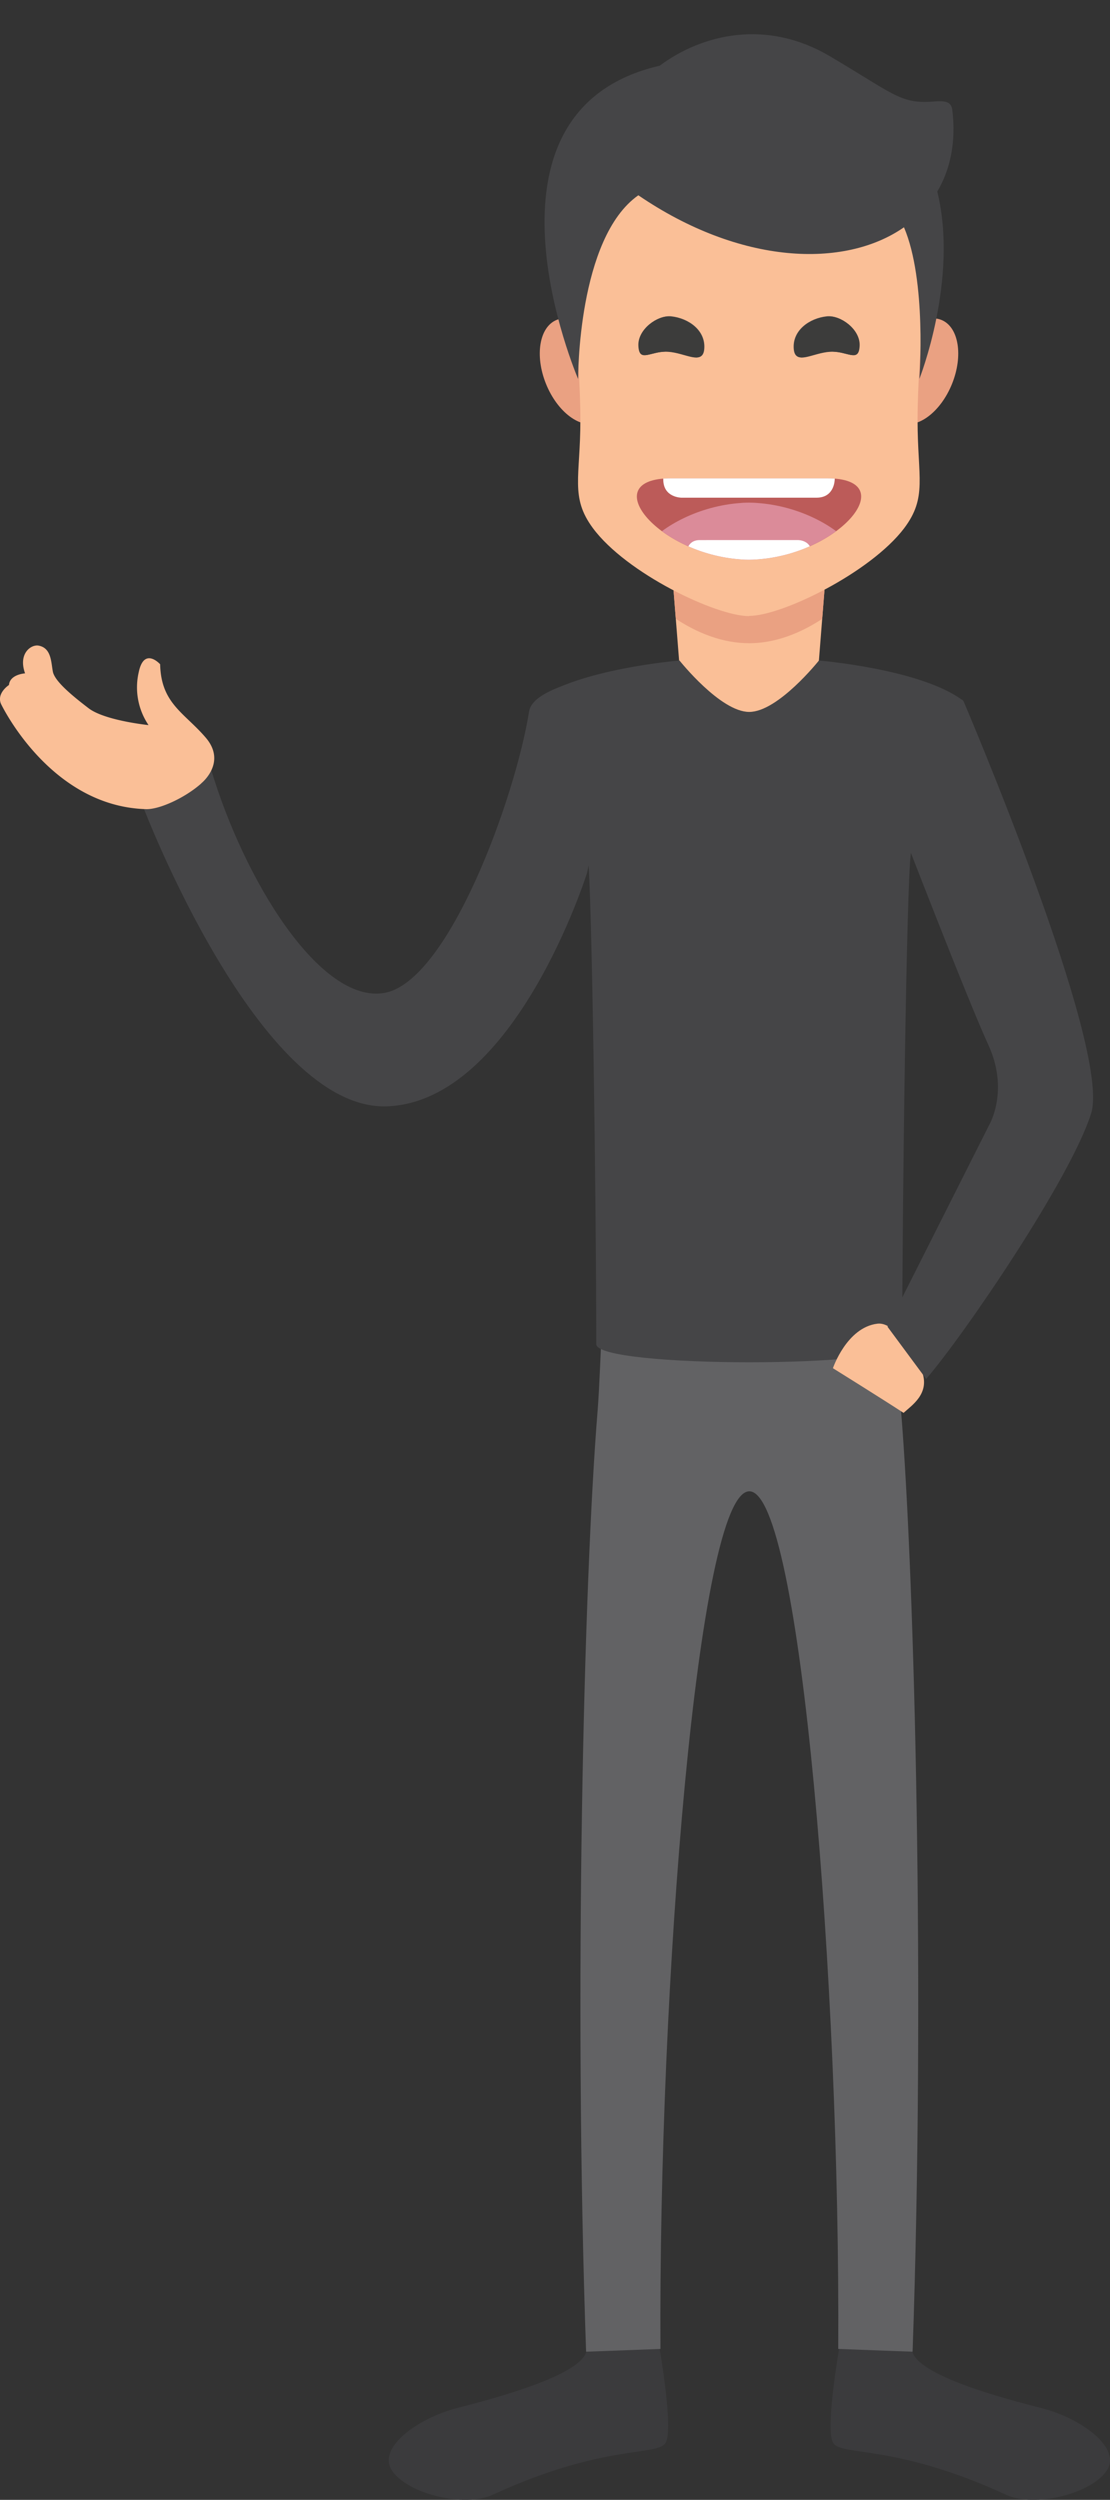 <svg id="Layer_1" data-name="Layer 1" xmlns="http://www.w3.org/2000/svg" xmlns:xlink="http://www.w3.org/1999/xlink" viewBox="0 0 329.78 742.09"><rect x="0" y="0" width="329.78" height="742.09" fill="#333333" stroke="none"/><defs><style>.cls-1{fill:#fabf97;}.cls-2{fill:#bc5b59;}.cls-3{fill:#3b3b3d;}.cls-4{fill:#626264;}.cls-5{fill:#454547;}.cls-6{fill:#eaa182;}.cls-7{clip-path:url(#clip-path);}.cls-8{fill:#3c3c3b;}.cls-9{clip-path:url(#clip-path-2);}.cls-10{fill:#fff;}.cls-11{fill:#db8b99;}</style><clipPath id="clip-path" transform="translate(-57 -74.21)"><polygon class="cls-1" points="304.92 211.95 298.57 292.12 260.49 292.12 254.14 211.95 304.92 211.95 304.92 211.95"/></clipPath><clipPath id="clip-path-2" transform="translate(-57 -74.21)"><path class="cls-2" d="M256.36,216.2H302.7c22.4,0,4.27,22.35-20.76,24.07-.6.07-2.21.11-2.41.1s-1.81,0-2.41-.1c-25-1.71-43.16-24.07-20.76-24.07Z"/></clipPath></defs><title>explaining-avatar</title><path class="cls-3" d="M306.34,771.27s-4.25,24.1-1.81,28.12,18.4.2,51.41,15.42c8.25,3.8,24.84-.12,29.75-7S378,792,366.59,789.11s-37.5-9.83-38.6-17.18l-21.66-.66Z" transform="translate(-57 -74.21)"/><path class="cls-3" d="M252.94,771.27s4.25,24.1,1.81,28.12-18.4.2-51.41,15.42c-8.25,3.8-24.84-.12-29.75-7s7.71-15.79,19.1-18.73,37.5-9.83,38.6-17.18l21.66-.66Z" transform="translate(-57 -74.21)"/><path class="cls-4" d="M234.55,493c.53-6.48,1-19.76,1.33-26.8h87.49c.36,7,.8,20.32,1.33,26.8,4.08,50,7.15,173.26,3.43,279.32,0,0-14.48-.51-22.09-.82.61-106.83-11.07-254.59-26.41-254.59s-27,147.76-26.41,254.59c-7.62.3-22.09.82-22.09.82C227.39,666.24,230.47,543,234.55,493Z" transform="translate(-57 -74.21)"/><path class="cls-5" d="M119.62,302.32c9.88,33.15,32.45,69.83,51.49,66.66s39-57.9,43.09-83.62c1-6.07,15.17-9.28,22.3-11,8.44-2-5.08,58.95-5.08,58.95S210.1,401.22,172,402.63s-72.5-89-72.5-89l20.1-11.29Z" transform="translate(-57 -74.21)"/><path class="cls-6" d="M324.37,199.67c-5.14-2.08-6.55-10.59-3.15-19s10.33-13.57,15.47-11.49,6.55,10.59,3.15,19-10.33,13.57-15.47,11.49Z" transform="translate(-57 -74.21)"/><path class="cls-6" d="M234.69,199.67c5.14-2.08,6.55-10.59,3.15-19s-10.33-13.57-15.47-11.49-6.55,10.59-3.15,19,10.33,13.57,15.47,11.49Z" transform="translate(-57 -74.21)"/><polygon class="cls-1" points="247.91 137.74 241.57 217.91 203.49 217.91 197.14 137.74 247.91 137.74 247.91 137.74"/><g class="cls-7"><path class="cls-6" d="M279.53,265.15c-30.38,0-63.46-45.37-63.46-97.16s-18.62-93.78,63.46-93.78S343,116.2,343,168s-33.09,97.16-63.46,97.16Z" transform="translate(-57 -74.21)"/></g><path class="cls-1" d="M279.53,257.11c-9.75,0-36.43-12.66-46.4-26.15-6.79-9.19-3.7-15.15-3.7-32,0-41.43-15.57-91.94,50.09-91.94s50.09,50.51,50.09,91.94c0,17.08,2.95,22.85-4,32.08-10,13.16-36.3,26-46,26Z" transform="translate(-57 -74.21)"/><path class="cls-5" d="M255.64,178.59c5.21.36,10.15,4.07,10.6-.73.51-5.55-4.64-9.21-9.84-9.75-4-.42-9.82,3.81-9.63,8.64.21,5.38,3.66,1.48,8.86,1.84Z" transform="translate(-57 -74.21)"/><path class="cls-5" d="M303.42,178.59c-5.21.36-10.15,4.07-10.6-.73-.51-5.55,4.64-9.21,9.84-9.75,4-.42,9.82,3.81,9.63,8.64-.21,5.38-3.66,1.48-8.86,1.84Z" transform="translate(-57 -74.21)"/><path class="cls-8" d="M255.51,178.64c5.2.36,10.13,4.07,10.58-.73.51-5.54-4.63-9.19-9.82-9.73-4-.42-9.8,3.8-9.61,8.62.21,5.37,3.65,1.48,8.85,1.84Z" transform="translate(-57 -74.21)"/><path class="cls-8" d="M303.55,178.64c-5.2.36-10.13,4.07-10.58-.73-.51-5.54,4.63-9.19,9.82-9.73,4-.42,9.8,3.8,9.61,8.62-.21,5.37-3.65,1.48-8.85,1.84Z" transform="translate(-57 -74.21)"/><path class="cls-2" d="M256.36,216.2H302.7c22.4,0,4.27,22.35-20.76,24.07-.6.07-2.21.11-2.41.1s-1.81,0-2.41-.1c-25-1.71-43.16-24.07-20.76-24.07Z" transform="translate(-57 -74.21)"/><g class="cls-9"><path class="cls-10" d="M299.61,208.48s5.38,0,5.38,5.39v2.69s0,5.39-5.38,5.39H259.44s-5.38,0-5.38-5.39v-2.69s0-5.39,5.38-5.39Z" transform="translate(-57 -74.21)"/><path class="cls-11" d="M256.36,247.59H302.7c22.4,0,4.27-22.35-20.76-24.07-.6-.07-2.21-.11-2.41-.1s-1.81,0-2.41.1c-25,1.71-43.16,24.07-20.76,24.07Z" transform="translate(-57 -74.21)"/><path class="cls-10" d="M294.17,234.54s3.93,0,3.93,3.93v2s0,3.93-3.93,3.93H264.89s-3.93,0-3.93-3.93v-2s0-3.93,3.93-3.93Z" transform="translate(-57 -74.21)"/></g><path class="cls-5" d="M339.9,106.7c-.37-2.92-3.35-2.48-6.29-2.3-9.17.57-11.41-2.51-30.13-13.54s-37.75-6.6-50.47,2.85c-58.53,13.51-24.25,93-24.25,93s-.21-41.82,17.89-54.53c30.31,20.67,61.28,21.8,78.92,9.5,6.8,15.87,4.58,45,4.58,45s11.71-29.5,5.32-55.61c3.92-6.63,5.64-14.84,4.44-24.37Z" transform="translate(-57 -74.21)"/><path class="cls-5" d="M216.15,282.12c12.48-9.35,42.73-11.83,42.73-11.83s12.13,15.26,20.71,15.26h0c8.58,0,20.71-15.26,20.71-15.26s30.25,2.49,42.73,11.83c-.12.06-11.6,17.59-15.43,45.52-1.27,9.26-2.55,104.1-2.55,145.59,0,3.58-22.73,5.38-45.45,5.38s-45.45-1.8-45.45-5.38c0-41.49-1.28-136.33-2.55-145.59-3.83-27.93-15.32-45.45-15.43-45.52Z" transform="translate(-57 -74.21)"/><path class="cls-1" d="M325.46,493.64c-6.7-4.38-21-13.27-21-13.27s4.09-12.11,13.22-13.22c5.55-.68,11.2,10.15,13.38,14.6,2.08,6.32-3.26,9.71-5.61,11.88Z" transform="translate(-57 -74.21)"/><path class="cls-5" d="M343.27,282.37s44.06,103,37.89,122.42-37.76,65.76-49,78.77l-11.48-15.5,30.23-59.95s6-10.11-.29-23.76S324.37,319,324.37,319s5.2-11.84,7.91-19.24c8.29-22.59,11-17.37,11-17.37Z" transform="translate(-57 -74.21)"/><path class="cls-1" d="M116.8,306.74s7.7-6.11,1.33-13.55-13.29-10.1-13.55-21.79c0,0-4.78-5.31-6.37,2.39a20,20,0,0,0,2.92,15.67s-13-1.33-17.8-5-10.09-8-10.63-10.89-.44-7-4.25-7.71c-2.25-.39-6.11,2.39-4,8.24,0,0-4.52.27-4.78,3.45,0,0-3.72,2.39-2.39,5.58,0,0,14.44,30.48,43.13,31.28,4,.11,11.6-3.38,16.38-7.63Z" transform="translate(-57 -74.21)"/></svg>